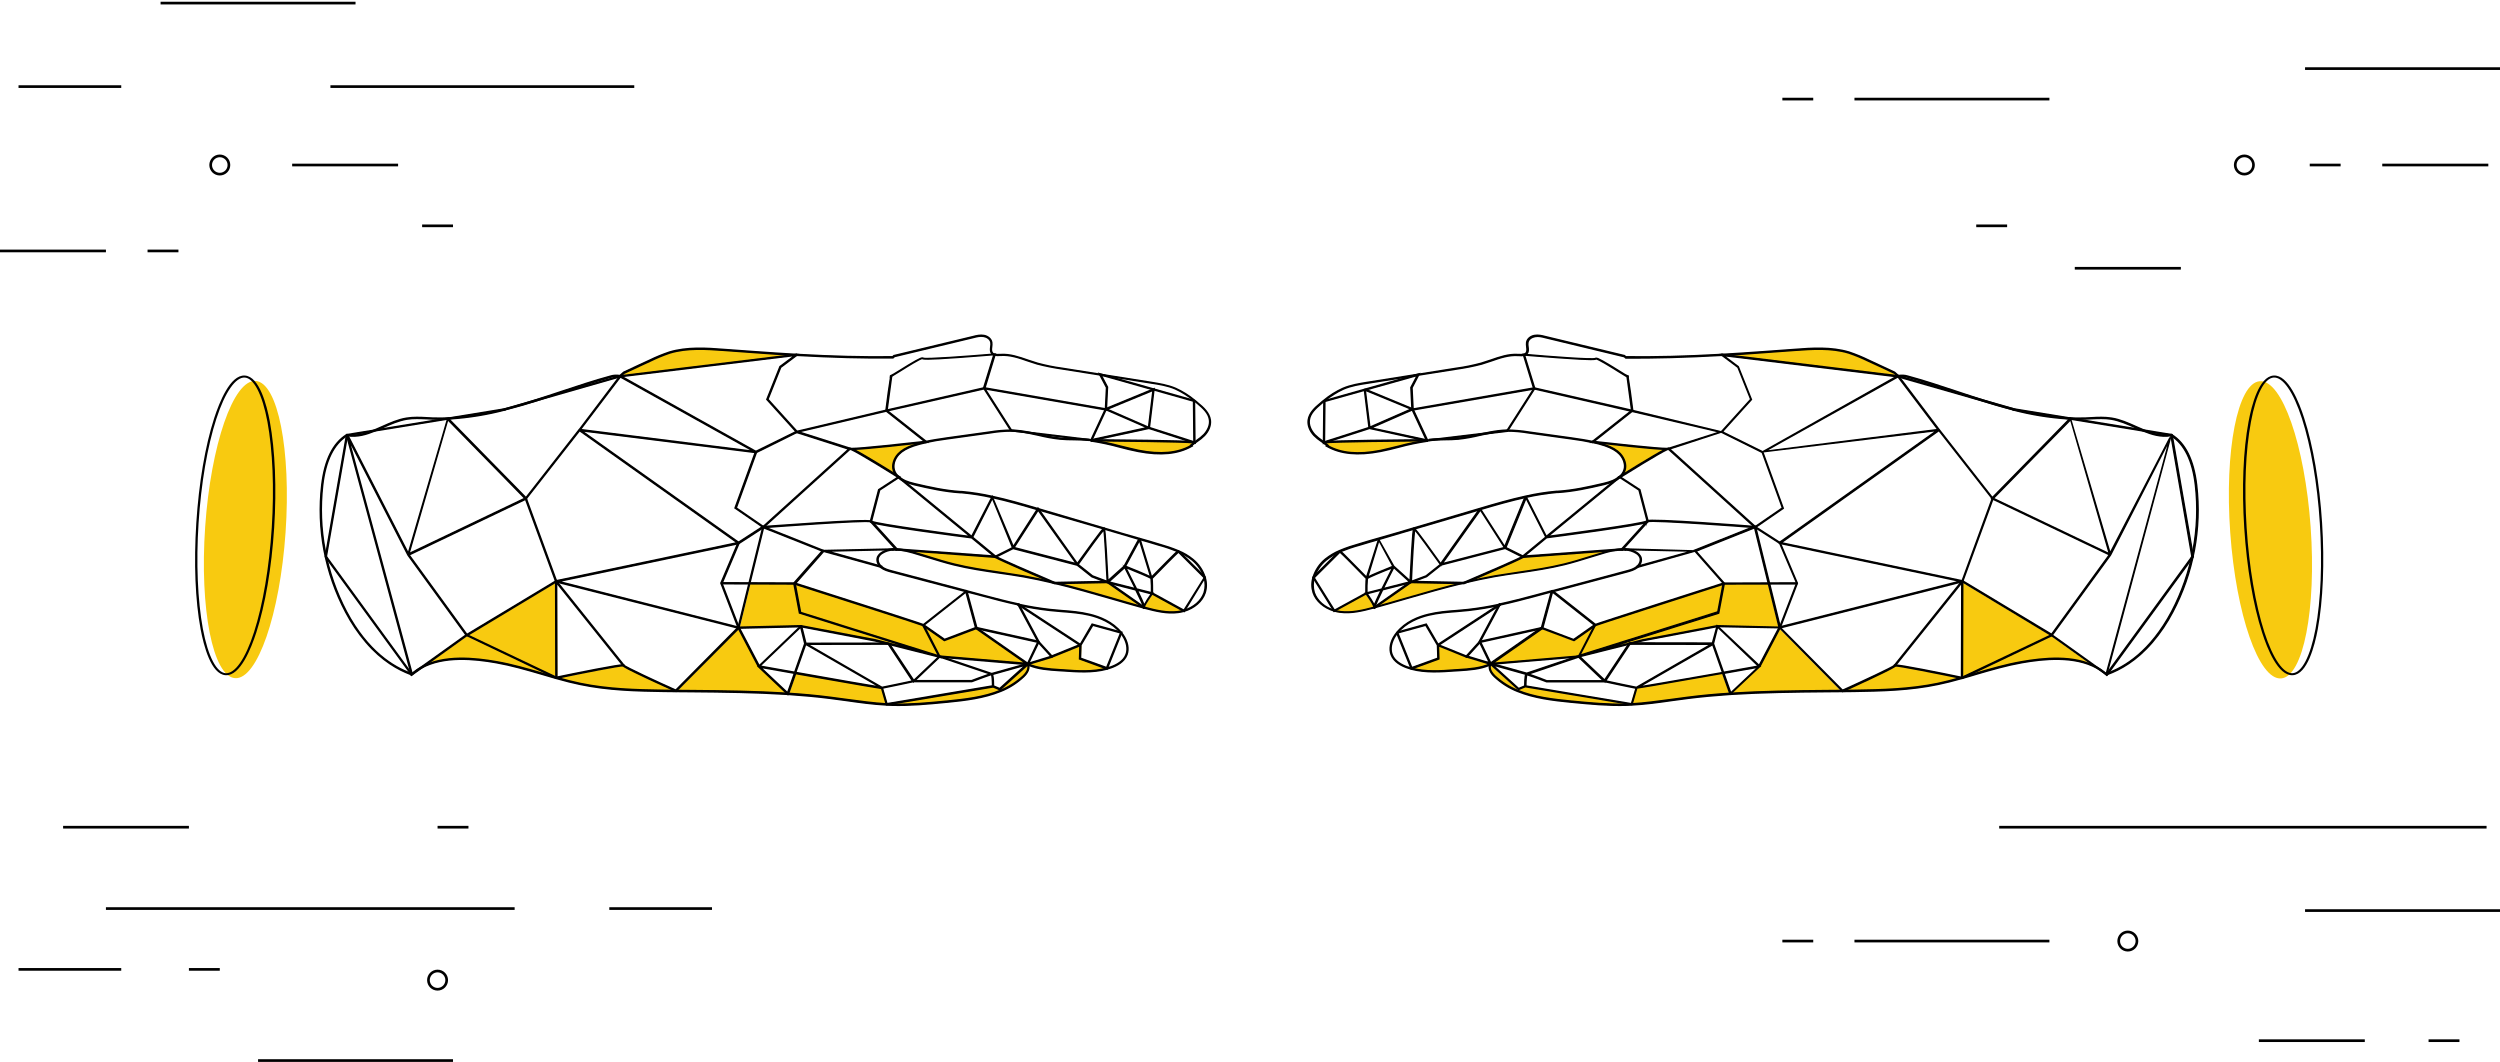 <?xml version="1.0" encoding="utf-8"?>
<!-- Generator: Adobe Illustrator 25.0.1, SVG Export Plug-In . SVG Version: 6.00 Build 0)  -->
<svg version="1.1" id="Layer_1_copy" xmlns="http://www.w3.org/2000/svg" xmlns:xlink="http://www.w3.org/1999/xlink" x="0px"
	 y="0px" viewBox="0 0 1862 791.2" style="enable-background:new 0 0 1862 791.2;" xml:space="preserve">
<style type="text/css">
	.st0{fill:#F8CA10;}
	.st1{stroke:#000000;stroke-miterlimit:10;}
	.st2{fill:none;stroke:#000000;stroke-miterlimit:10;}
	.st3{fill:none;stroke:#000000;stroke-width:2;stroke-miterlimit:10;}
</style>
<ellipse transform="matrix(6.906000e-02 -0.998 0.998 6.906000e-02 -223.469 549.419)" class="st0" cx="182.6" cy="394.4" rx="110.9" ry="30"/>
<ellipse transform="matrix(0.998 -7.132336e-02 7.132336e-02 0.998 -23.825 121.552)" class="st0" cx="1690.1" cy="394.4" rx="30" ry="110.9"/>
<path class="st0" d="M813.6,328.3c2.2,0,69,0.6,76.1,1.5l0,0l0.6,0.2c-0.8,0.6-1.6,1.2-2.3,1.9l0.3,0.3c-11.7,6.8-26.2,6.4-39.5,3.8
	C837,333.6,825.5,329.7,813.6,328.3z"/>
<path class="st0" d="M882.6,455.3L882.6,455.3c-1.4,0.4-2.9,0.7-4.4,0.9c-8.5,1.1-17.1-1.1-25.4-3.3c0.2,0,0.1-0.3-0.1-0.9
	c0.8-2.6,5.9-9.8,5.9-9.8L882.6,455.3z"/>
<path class="st0" d="M852.7,452.8c0,0,0.1,0.1,0.1,0.1c-22.2-6-44.2-13-66.6-18.3l39.4-0.8L852.7,452.8z"/>
<path class="st0" d="M634.7,334.8c7.8,0.2,53.9-5.1,55.5-5.3c-3.1,0.7-6.2,1.5-9.2,2.5c-4.1,1.4-8.1,3.3-11.1,6.4s-4.7,7.7-3.5,11.9
	c0.7,2.1,1.9,4,3.7,5.4C670.1,355.8,640.8,337.4,634.7,334.8z"/>
<path class="st0" d="M805.1,490.8l20,7.2l0,0c-10.4,2.8-21.5,2.1-32.3,1.3c-9.1-0.7-18.3-0.9-26.6-4.6l18-5.5l21.3-8.6L805.1,490.8z
	"/>
<path class="st0" d="M593.9,264.6l-131.3,15.9l2.9-2.6l19.4-9c4.7-2.3,9.6-4.3,14.5-6c13-3.9,26.9-3,40.5-2l22.1,1.6
	C572.6,263.3,583.3,264,593.9,264.6z"/>
<path class="st0" d="M727.8,468.1l38.3,26.8l-65.7-5.6l-12.1-23.4c1.1,0.8,15.8,11.1,15.8,11.1L727.8,468.1z"/>
<path class="st0" d="M745.4,513.6l20.7-18.8c1.7,3-0.6,6.6-3.1,9c-5,4.7-10.8,8.4-17.2,10.9L745.4,513.6z"/>
<path class="st0" d="M670.9,409.7l71.2,5.2c1.1,1.2,44.1,19.6,44.1,19.6c-7.7-1.9-15.4-3.5-23.2-4.9c-17.2-3-34.6-4.6-51.5-8.8
	c-10.5-2.6-20.7-6.2-31-9.2C677.4,410.8,674.2,410.1,670.9,409.7z"/>
<path class="st0" d="M740.4,511.5l5,2.1l0.5,1.1c-12.4,5.1-26.7,6.8-40.3,8.1s-27.1,2.7-40.7,2.2c-1.3,0-2.5-0.1-3.8-0.2
	L740.4,511.5z"/>
<path class="st0" d="M688.3,465.9l12.1,23.4l-103.9-32.6l-4.1-21.8C592.5,434.9,687.2,465.1,688.3,465.9z"/>
<polygon class="st0" points="652.7,477.2 597.3,466.7 550.8,467.8 558.9,434.8 592.5,434.9 596.6,456.6 700.4,489.2 662.5,479.7 "/>
<path class="st0" d="M657.5,512.5l3.6,12.3c-14-0.8-27.8-3.2-41.7-4.9c-10.6-1.3-21.2-2.3-31.8-3l5.4-15.5
	C619.6,506.2,656.4,512.6,657.5,512.5z"/>
<path class="st0" d="M550.8,467.8l15.2,28.9l21.5,20.3c-27.7-1.8-55.5-1.8-83.3-2.1L550.8,467.8z"/>
<path class="st0" d="M504.2,514.9l-8.6-0.1c-21-0.3-42-0.9-62.5-5.1c-6-1.2-12-2.8-17.9-4.5c0,0,48.7-10.1,50-9.2l0,0
	C465.1,497.2,504.2,514.9,504.2,514.9z"/>
<polygon class="st0" points="414.9,433.3 415.1,505.1 348.3,473.3 "/>
<path class="st0" d="M415.1,505.1c-14.8-4.2-29.5-9.1-44.6-11.7c-18.4-3.2-40.2-4.8-56.1,4.2l33.9-24.3L415.1,505.1z"/>
<path class="st1" d="M272.6,478.4c-5.9-6.9-11-14.5-15.2-22.5c-15.4-29.1-21.6-62.1-17.8-94.7c2.2-18.6,8.4-31.2,18.6-37.5l0.1-0.1
	h0.1c7.5,1.3,14.1-0.8,20.3-3.3c2-0.8,4.1-1.7,6-2.6c5.8-2.6,11.8-5.3,18.2-6.3c5-0.8,10.1-0.6,15.1-0.3c1.3,0.1,2.5,0.1,3.8,0.2
	c4.4,0.2,9,0.1,13.5-0.1c13.7-0.9,27.3-3.1,40.5-6.6l0.2,0.8c-13.3,3.5-26.9,5.7-40.6,6.6c-4.6,0.3-9.2,0.3-13.6,0.1
	c-1.3,0-2.5-0.1-3.8-0.2c-4.9-0.2-10-0.5-14.9,0.3c-6.4,1.1-12.3,3.7-18,6.3c-2,0.9-4,1.8-6.1,2.6c-5.9,2.4-12.9,4.7-20.5,3.4
	c-9.9,6.2-16,18.6-18.1,36.8c-3.7,32.5,2.5,65.3,17.7,94.2c15.8,29.7,35,41.4,48.2,46h0.1l0.3,0.3c2.1-1.8,4.4-3.5,6.8-4.8
	c17-9.6,40.3-7,56.3-4.2c11.5,2,22.8,5.3,33.8,8.5c3.6,1,7.3,2.1,10.9,3.2c7,2,12.6,3.4,17.9,4.5c20.4,4.2,41.2,4.8,62.4,5.1
	l8.6,0.1l11.8,0.1c23.5,0.2,47.8,0.5,71.5,2c11.4,0.7,21.8,1.7,31.9,3c4,0.5,8.1,1.1,12,1.6c9.7,1.3,19.8,2.7,29.7,3.3
	c1.3,0.1,2.5,0.1,3.8,0.2c13.5,0.4,27.2-0.9,40.5-2.2h0.2c14.2-1.4,28-3,40.2-8c6.3-2.5,12.1-6.2,17.1-10.8c1.2-1.2,5-5.2,3-8.5
	l-0.6-1l1.1,0.5c7.3,3.2,15.4,3.8,23.2,4.3l3.3,0.2c10.2,0.8,21.7,1.6,32.2-1.3c1-0.3,2-0.6,3-0.9c4.2-1.5,9.6-4.3,11.4-9.4
	c1.5-4.1,0.5-9.2-2.7-14c-0.4-0.5-0.8-1.1-1.3-1.7c-6.3-8-16.2-11.7-23.3-13.4c-6.8-1.6-14-2.2-20.9-2.7c-2.8-0.2-5.8-0.5-8.6-0.8
	c-7.9-0.9-15.8-2.2-23.6-3.9l0.2-0.8c7.8,1.7,15.6,3,23.5,3.9c2.8,0.3,5.8,0.5,8.6,0.8c6.9,0.5,14.1,1.1,21,2.8
	c7.2,1.7,17.2,5.5,23.7,13.7c0.5,0.6,0.9,1.2,1.3,1.7c3.4,5,4.4,10.4,2.8,14.7c-2,5.4-7.6,8.3-11.9,9.8c-1,0.4-2,0.7-3.1,1
	c-10.7,2.9-22.3,2-32.5,1.3l-3.3-0.2c-7.6-0.5-15.4-1-22.5-4c1.1,3.6-2.4,7.4-3.6,8.5c-5,4.7-10.9,8.5-17.3,11
	c-12.3,5-26.1,6.7-40.4,8.1h-0.2c-13.3,1.3-27,2.6-40.6,2.2c-1.3,0-2.5-0.1-3.8-0.2c-10-0.5-20.1-1.9-29.8-3.3
	c-3.9-0.5-8-1.1-12-1.6c-10.1-1.3-20.5-2.2-31.8-3c-23.8-1.5-48-1.8-71.5-2l-11.8-0.1l-8.6-0.1c-21.3-0.3-42.1-0.9-62.6-5.2
	c-5.3-1.1-11-2.5-18-4.5c-3.6-1-7.3-2.1-10.9-3.2c-11-3.2-22.3-6.5-33.7-8.5c-15.9-2.8-39-5.3-55.8,4.1c-2.5,1.4-4.9,3.1-7,5
	l-0.3,0.3l-0.7-0.7C296.7,498.9,284.5,492.3,272.6,478.4z"/>
<path class="st1" d="M376.1,305.3l-0.2-0.8c4.3-1.1,8.8-2.3,13.3-3.7c2.9-0.9,5.9-1.8,9.1-2.8c6.7-2.1,13.6-4.4,20.2-6.6
	c11.8-3.9,24-8,36.2-11.3c2.3-0.7,4.7-0.8,7-0.4l2.8-2.5h0l12-5.6l7.4-3.4c4.7-2.3,9.6-4.3,14.6-6c13.3-4,27.8-3,40.6-2l22.1,1.6
	c11.8,0.9,22.2,1.5,31.9,2.1v0.8c-9.7-0.5-20.1-1.2-31.9-2.1l-22.1-1.6c-12.8-0.9-27.2-2-40.3,2c-5,1.7-9.8,3.7-14.5,6l-7.4,3.4
	l-12,5.6l-3,2.7h-0.2c-2.3-0.5-4.6-0.4-6.8,0.3c-12.2,3.4-24.4,7.4-36.2,11.3c-6.6,2.2-13.4,4.5-20.2,6.6c-3.2,1-6.2,1.9-9.1,2.8
	C384.9,302.9,380.5,304.2,376.1,305.3z"/>
<path class="st1" d="M593.2,264.7v-0.8c26.8,1.5,50.2,2.1,71.6,1.8l1-0.9h0.1l59-14.2c2.3-0.6,5.2-1.3,7.9-0.8
	c2.5,0.4,5.4,2.2,5.9,5.2c0.1,1.1,0.1,2.3-0.1,3.4c-0.2,1.6-0.4,3.1,0.5,4.3c0.4,0.6,1,0.9,1.7,1.1c1.3,0.3,2.7,0.3,4,0.2h0.3
	c7-0.5,13.9,1.9,20.5,4.2c2.3,0.8,4.7,1.6,7.1,2.3c6,1.6,12.1,2.9,18.3,3.7l28.4,4.5l37.8,6c6.1,1,12.5,2,18.4,4.5
	c5.1,2.3,9.9,5.3,14.2,8.9c0.8,0.6,1.6,1.2,2.3,1.9l0.1,0.1c4.1,3.3,8.6,7.4,9.3,12.8c0.5,3.8-1.1,8-4.3,11.4
	c-1.7,1.7-3.5,3.2-5.5,4.5c-0.7,0.5-1.3,0.9-2,1.4c-0.8,0.6-1.4,1.1-2,1.6l0.3,0.4l-0.4,0.2c-10.1,5.8-23.1,7.1-39.8,3.9
	c-4.7-0.9-9.5-2.1-14-3.3c-6.9-1.9-14-3.4-21-4.5l0.1-0.8c7.1,1.1,14.2,2.5,21.2,4.4c4.6,1.1,9.3,2.3,14,3.3c16.3,3.2,29,2,38.8-3.5
	l-0.2-0.2l0.3-0.3c0.7-0.6,1.4-1.2,2.3-1.9c0.7-0.5,1.3-1,2-1.5c1.9-1.3,3.7-2.7,5.4-4.4c3-3.3,4.6-7.2,4.1-10.8
	c-0.6-5.1-5-9-9-12.3l-0.1-0.1c-0.8-0.6-1.5-1.3-2.3-1.9c-4.3-3.5-9-6.5-14-8.8c-5.8-2.5-12.1-3.5-18.2-4.4l-37.8-6l-28.4-4.5
	c-6.2-0.9-12.4-2.1-18.5-3.7c-2.4-0.7-4.8-1.5-7.1-2.3c-6.5-2.3-13.3-4.6-20.2-4.1h-0.3c-1.4,0.2-2.8,0.1-4.2-0.2
	c-0.9-0.2-1.6-0.7-2.2-1.4c-1.1-1.4-0.8-3.2-0.6-4.9c0.2-1,0.2-2.1,0.1-3.1c-0.5-2.6-3-4.1-5.3-4.5c-2.6-0.5-5.3,0.2-7.6,0.8
	c-19.6,4.7-39.3,9.4-58.9,14.2l-1.1,1H665C643.5,266.8,620,266.2,593.2,264.7z"/>
<path class="st1" d="M689.6,329.6l-0.2-0.8c5.1-1.1,10.1-1.8,16.1-2.7l9.4-1.3l22.3-3.1c5.3-0.9,10.7-1.3,16.1-1.4
	c4.3,0.1,8.6,0.7,12.8,1.5c2.5,0.5,5.1,1.1,7.6,1.6c5.3,1.3,10.7,2.3,16.1,2.9c3.3,0.3,6.8,0.4,10.1,0.4c2.8,0,5.7,0.1,8.6,0.3
	c0.8,0,1.7,0.1,2.5,0.2l-0.1,0.8c-0.8-0.1-1.7-0.2-2.5-0.2c-2.8-0.2-5.8-0.2-8.6-0.3c-3.3,0-6.8-0.1-10.2-0.4
	c-5.5-0.6-10.9-1.6-16.2-2.9c-2.5-0.6-5-1.1-7.5-1.6c-4.2-0.9-8.4-1.4-12.7-1.5c-5.3,0-10.7,0.5-16,1.4l-22.3,3.1l-9.4,1.3
	C699.6,327.7,694.6,328.5,689.6,329.6z"/>
<path class="st1" d="M667.5,409.6v-0.8c0.9,0,1.8,0.1,2.7,0.2c3.3,0.4,6.5,1.1,9.6,2c3.9,1.1,7.8,2.3,11.6,3.5
	c6.3,2,12.9,4,19.4,5.6c11,2.7,22.3,4.4,33.3,6c6,0.9,12.2,1.8,18.2,2.8c7.2,1.3,14.8,2.9,23.2,4.9c14.3,3.4,28.8,7.6,42.7,11.6
	c7.8,2.3,15.9,4.6,23.9,6.8c9,2.4,17,4.3,25.2,3.3c1.5-0.2,2.9-0.5,4.3-0.9c7.5-2.2,13.1-7.1,15.2-13.2c1.1-3.6,1.1-7.5,0-11.2
	c-1.6-5.1-4.7-9.6-8.8-13c-3.2-2.6-6.8-4.7-10.6-6.3c-4.7-1.9-9.6-3.6-14.5-4.9l-7.3-2.2l-7-2l-13.2-3.9l-13.2-3.9L773,379.7
	c-11.1-3.3-22.6-6.6-34-9.1c-7.5-1.7-15.1-2.9-22.7-3.6h-0.9c-11.5-0.7-22.9-3.2-34.4-5.9c-5.4-1.3-9.3-3-11.9-5.2
	c-1.8-1.4-3.1-3.4-3.8-5.6c-1.2-3.9,0.3-8.7,3.6-12.3c2.6-2.7,6-4.7,11.2-6.5c3-1,6.1-1.9,9.3-2.6l0.2,0.8c-3.1,0.7-6.2,1.5-9.2,2.5
	c-5.1,1.8-8.4,3.7-10.9,6.3c-3.1,3.3-4.5,7.8-3.4,11.5c0.6,2.1,1.9,3.9,3.5,5.2c2.6,2.2,6.3,3.8,11.6,5c11.5,2.7,22.8,5.2,34.3,5.9
	h0.9c7.7,0.7,15.3,1.9,22.8,3.6c11.5,2.5,22.9,5.8,34,9.1l49.2,14.5l13.2,3.9l13.2,3.8l7,2l7.3,2.2c5,1.4,9.9,3,14.6,5
	c3.9,1.6,7.5,3.7,10.8,6.4c4.3,3.5,7.5,8.2,9.1,13.4c1.2,3.8,1.2,7.8,0,11.6c-2.1,6.3-8,11.4-15.7,13.7c-1.5,0.4-2.9,0.7-4.4,0.9
	c-8.4,1.1-16.5-0.9-25.5-3.3c-8-2.2-16.1-4.5-23.9-6.8c-13.9-4-28.4-8.2-42.7-11.6c-8.4-2-16-3.6-23.2-4.9c-6-1-12.2-2-18.2-2.8
	c-11-1.6-22.4-3.3-33.4-6c-6.6-1.6-13.1-3.7-19.5-5.6c-3.8-1.2-7.7-2.4-11.6-3.5c-3.1-0.9-6.3-1.6-9.5-2
	C669.3,409.7,668.4,409.6,667.5,409.6z"/>
<path class="st1" d="M665,409.7l-0.1-0.8c0.9,0,1.7,0,2.6,0v0.8C666.7,409.6,665.8,409.6,665,409.7z"/>
<path class="st1" d="M655.1,421.7c-1.6-1.8-2.5-4.5-1.5-6.9c0.7-1.4,1.7-2.5,3-3.3c2.5-1.6,5.3-2.5,8.3-2.7l0.1,0.8
	c-2.8,0.2-5.5,1-7.9,2.5c-1.2,0.7-2.1,1.7-2.7,2.9c-1.1,2.5,0.3,5.4,2.3,7c2.1,1.7,4.8,2.5,7.5,3.2l55.6,14.7l-0.2,0.8L663.8,426
	c-2.6-0.7-5.5-1.5-7.8-3.3C655.7,422.4,655.4,422.1,655.1,421.7z"/>
<path class="st1" d="M306.6,502.9l-0.2-0.3l-64.1-87.9v-0.2l15.8-90.8l117.8-19.2l85.9-24.6l131.4-16l1.1,0.1l-12.8,9.6l-9.5,23.8
	l22.1,24.4L563.4,337l-15,41.3l20.8,14.3l-18.8,12.2l-12.6,29.7l12.8,33.2l-0.2,0.2L503.5,515l-0.3-0.1c-0.1,0-9.9-4.5-19.5-9
	c-16.4-7.7-19.2-9.4-19.6-10c-1.9-0.3-30.7,5.3-49.6,9.3h-0.1l-66.7-31.8L306.6,502.9z M243.1,414.5l63.6,87.3l40.8-29.2l0.2,0.1
	l66.7,31.7c14.4-3,47.3-9.7,50-9.2l0,0l0.3,0.1v0.2c1.4,1.4,23.6,11.8,38.6,18.5l46.3-46.7l-12.7-33l12.8-30.2l0.1-0.1l17.9-11.6
	l-20.3-14l15.3-42.1l30.1-14.8l-21.7-24l9.8-24.5l11-8.2l-129.9,15.8l-85.9,24.6l-117.3,19.1L243.1,414.5z M464.8,495.6L464.8,495.6
	z"/>
<path class="st1" d="M889,329.9l0.1-0.8c0.6,0.1,0.7,0.1,0.8,0.2l0.4,0.3l-0.3,0.4l-0.3-0.3l0,0l0,0l-0.2,0.3
	C889.3,329.9,889.2,329.8,889,329.9z M889.6,329.6l-0.2-0.3L889.6,329.6z"/>
<path class="st1" d="M812.8,328.3l0.1-0.8h0.7c16.1,0.1,69.1,0.7,75.5,1.5l-0.1,0.8c-6.3-0.8-59.3-1.4-75.4-1.5H812.8z"/>
<path class="st1" d="M812.9,328.3l-0.2-0.8l41.6-9l-31.7-13.8l37-15.2l-3.5,28.9l33,10.6l-0.2,0.8l-33.2-10.7L812.9,328.3z
	 M858.7,290.8l-34,14l30.7,13.4L858.7,290.8z"/>
<polygon class="st1" points="888.9,329.8 889,329.4 888.8,329.2 889,329.4 889,329.1 889.1,329.1 889,329.5 889.3,329.8 889,329.8 
	889,329.9 889,329.8 "/>
<path class="st1" d="M663.2,280.5v-0.3h0.4v-0.4c0.4-0.1,3.2-1.9,6.2-3.7c10.6-6.6,16.2-9.9,17.5-9.5c0.1,0,0.3,0.1,0.3,0.2
	c2,0.9,32.8-1.4,53.1-3.1l0.6,0l-7.8,25.6l19.9,31.1l59.2,7.1l10.7-22.9l0.8-16l-5.5-10.4l71.1,20.1v0.3l0.3,31v0.5l-1.1-0.4
	l0.2-0.8h0.1l-0.3-30.1l-68.7-19.4l4.7,8.9l-0.8,16.4l-0.2,0.3l-10.8,23.2l-2.3-0.3l-57.9-7l-0.1-0.2l-20.2-31.6v-0.2l7.6-24.7
	c-2.7,0.2-14.3,1.2-25.8,2c-25.1,1.8-27,1.3-27.4,0.8c-1.5-0.1-11.4,6.1-16.8,9.5c-6.4,4-6.5,4-6.8,3.8L663.2,280.5z"/>
<path class="st1" d="M612.9,410l53.8-1.2l-18.5-20.4l6.2-23.7l14.3-9.3c-4-2.5-29-18.1-34.8-20.6c-0.9,0-1.2-0.1-1.3-0.3l-0.1-0.2
	v-0.2c0-0.1,0.1-0.3,0.3-0.3c0.2-0.1,0.5-0.1,1.3,0.2c7,0.1,42.7-3.9,54.5-5.2l-28.8-22.8v-0.2c0.3-2.6,3.3-25.3,3.5-25.8l0.8,0.2
	c-0.1,0.5-2.3,16.8-3.4,25.5l30.1,23.8h-1.2h-0.4c-10.4,1.2-43.5,4.9-53.4,5.2c8.3,4.2,32.8,19.5,33.9,20.2l0.5,0.3l-15,9.8l-6,23
	l0.1,0.1l19.3,21.3h-0.9h-2.5l-49.1,1.1l40.6,11.3l-0.2,0.8l-43.4-12c-0.2,0-0.4-0.2-0.4-0.4C612.5,410.1,612.7,410,612.9,410
	L612.9,410z"/>
<path class="st1" d="M649,388.2L649,388.2c4,2.2,63.7,10.1,73.6,11.4l-53.5-43.9l0.5-0.6l54.1,44.4l15.3-29.7l15.7,37.3l18.4-28.7
	l29.3,41.3c19.2-26.7,19.7-26.6,20-26.5s0.8,0.2,2.8,39.3l12.1-10.9l11-20.3c0.1-0.2,0.4-0.3,0.6-0.2c0.1,0.1,0.2,0.2,0.2,0.3
	l8.6,28.4c19.5-19.9,19.7-19.8,20-19.7c0.1,0,0.3,0.1,19.8,19.6l0.2,0.2l-0.2,0.3L882,455.5l-23.9-13.1c-0.9,1.3-4.9,7-5.7,9.3
	c0.2,0.6,0.2,0.9,0,1.2l-0.2,0.2H852c-0.2,0-0.3-0.1-0.4-0.3c-0.1-0.3-0.1-0.7,0-1c-0.6-1.8-2.5-6-5.7-12.4l-20.9-5.3l0,0l-0.5-0.2
	l0,0l-11.3-4.3l-10.7-8.5l-0.2-0.1l-0.2-0.1l-47.4-12.3h-0.2l-0.2,0.1l-13,6.5l-0.2-0.2l-17.4-14.4c-4.2-0.5-70.7-9.2-75.1-11.6
	c-0.2-0.1-0.3-0.2-0.4-0.4c-3.9-1.3-73.3,3.9-79.8,4.4l-0.1-0.8C569.3,392.2,647.3,386.1,649,388.2L649,388.2 M648.3,388.3
	L648.3,388.3z M739.1,371.1l-14.7,29l17.1,14.1l12.6-6.3L739.1,371.1z M773.2,380l-17.9,27.8l46.3,12L773.2,380z M822.2,394.5
	c-2.4,2.5-12.4,16.3-19.2,25.9l10.7,8.5l10.9,4.1c-0.7-14.2-1.9-34.8-2.4-38.5L822.2,394.5z M837.7,422.7l-11.8,10.7l19.7,5
	c-3.5-6.8-7.1-13.9-8-15.8L837.7,422.7z M847.1,439.6c2.6,5.3,4.3,9,5.1,11.1c1.6-2.9,3.3-5.7,5.3-8.4L847.1,439.6z M838.5,422.7
	c1.3,2.5,4.8,9.4,8,15.9l11.1,2.8c0.1-3.5,0-7-0.3-10.4l0-0.2C856.6,430.1,845.8,425.6,838.5,422.7z M848.7,402.5l-10.4,19.2
	c6.2,2.5,15.5,6.3,18.7,8L848.7,402.5z M858.1,430.8c0.3,1.7,0.3,8.7,0.3,10.8l0.3,0.1l-0.1,0.1l23.2,12.7l15.1-24.2
	c-5.1-5.1-17.4-17.4-19.2-19.1C875.9,412.7,865.3,423.4,858.1,430.8L858.1,430.8z"/>
<path class="st1" d="M568.2,392.3l63.4-57.4c0.2-0.1,0.2-0.4,0-0.5c0,0-0.1-0.1-0.2-0.1l-38.1-12.2c-0.2-0.1-0.3-0.3-0.3-0.5
	c0-0.1,0.1-0.2,0.3-0.3l66.7-15.8l73-16.7h0.1l92,16l-0.1,0.8l-1.5-0.3l-90.3-15.7H733l-72.8,16.6l-63.9,15.1
	c-0.2,0.1-0.3,0.3-0.3,0.5c0,0.1,0.1,0.2,0.3,0.3l36.7,11.7c0.2,0.1,0.3,0.3,0.3,0.5c0,0.1-0.1,0.1-0.1,0.2l-64.4,58.3L568.2,392.3z
	"/>
<path class="st1" d="M667.5,409.6l0-0.8l2.7,0.2l71.3,5.2l0.1,0.1c1,1,26.8,12.2,43.9,19.5l39.5-0.8l27.3,19.2l-0.4,0.7l-0.1-0.1
	l-27-18.9l-39.4,0.8h-0.1c-4.3-1.8-41.2-17.7-44.1-19.6L667.5,409.6z"/>
<path class="st1" d="M537.4,434.8V434l54.5,0.2c9.7,3.1,94.8,30.3,95.9,31s13.9,9.8,15.7,11l23.5-8.9h0.1l46.4,10.3l9.9,10.9
	l20.4-8.2l-45.5-29.8c-8.9-1.9-17.9-4.3-26.5-6.6l-3.7-1l-8.6-2.2l0.2-0.8l8.6,2.3l3.7,1c8.7,2.3,17.7,4.7,26.6,6.6h0.1l0.1,0.1
	l45.8,30l8.8-15.1l22.2,6.1l-11,27.4l-20.6-7.5l0.3-9.8l-21,8.5l-10.1-11.1l-46.1-10.2l-23.7,8.9l-0.2-0.1
	c-0.2-0.1-14.7-10.3-15.8-11.1c-1.5-0.8-63.2-20.5-95.7-30.9L537.4,434.8z M805.1,480.5l-0.3,9.7l19.4,7l10.4-25.8l-20.7-5.7
	L805.1,480.5z"/>
<path class="st1" d="M549.6,467.9l0.1-0.5l18.5-75.2h0.5l45.2,18l-21.6,24.6l4,21.3l102.7,32.3l-11.8-22.8l0.3-0.2l31.5-24.8
	c0.4-0.3,0.9-0.2,1.2,0.1c0.1,0.1,0.1,0.2,0.2,0.3l7.2,26.6l37.8,26.4L773,478l-14.8-27.6l0.7-0.4l15,28l-7.7,15.9l17.1-5.2l0.2,0.8
	l-17.8,5.4v0.1h-0.2h-0.1l-0.1,0l-64.9-5.5l0.1,0.2l-1-0.3l-47.7-12l-55.3-10.6L549.6,467.9z M568.7,393.1l-18.2,74l46.1-1.1
	l55.3,10.5l34.4,8.7l-90.9-28.6l-4.2-22.2l0.1-0.2l21-23.8L568.7,393.1z M688.1,465.7l11.8,22.9l64,5.4l-37.2-26l-7.3-27
	L688.1,465.7z"/>
<path class="st1" d="M306.3,502.4l-48.1-177.9c-0.1-0.2,0-0.5,0.3-0.6s0.5,0,0.6,0.3l0,0l44.5,86.9c0.1,0.2,0.4,0.3,0.6,0.2
	c0.1-0.1,0.2-0.1,0.2-0.3l28.9-98.9l0.5-0.6l57.6,58.8c0.2,0.2,0.4,0.2,0.6,0c0,0,0,0,0,0l39.1-50l0.1-0.2l0.2-0.2
	c0.1-0.1,0.2-0.2,0.3-0.3l30.2-39.9l0.3,0.2l101,56.4c0.2,0.1,0.3,0.4,0.2,0.6c-0.1,0.2-0.3,0.2-0.4,0.2l-128-16
	c-0.2,0-0.5,0.1-0.5,0.4c0,0.2,0,0.3,0.2,0.4l115.7,82.2c0.2,0.1,0.2,0.4,0.1,0.6c-0.1,0.1-0.2,0.2-0.3,0.2l-132.3,27.8
	c-0.2,0.1-0.4,0.3-0.3,0.5c0,0.2,0.2,0.3,0.3,0.3l132.6,33.7l0.1,0.2l14.6,27.9c0.1,0.2,0.4,0.3,0.6,0.2c0,0,0.1,0,0.1-0.1
	l30.5-29.2c0.2-0.2,0.5-0.2,0.6,0c0.1,0.1,0.1,0.1,0.1,0.2l3.1,12.4c0,0.2,0.2,0.3,0.4,0.3l61.3-0.1c0.1,0,0.3,0.1,0.4,0.2l18,27.1
	c0.1,0.2,0.4,0.3,0.6,0.1c0,0,0,0,0.1,0l18.8-17.9l0.2,0.1l38.5,13c0.1,0,0.2,0,0.3,0l26.5-7.4c0.2-0.1,0.5,0.1,0.5,0.3
	c0,0.2,0,0.3-0.1,0.5l-20.6,18.6c-0.1,0.1-0.3,0.2-0.5,0.1l-4.8-2c-0.1,0-0.2,0-0.2,0l-79.3,13.3l-0.2-0.2v-0.1l-3.4-11.7
	c-0.1-0.2-0.2-0.3-0.4-0.3c-2.2-0.3-12.2-1.9-63.3-10.9c-0.2,0-0.4,0.1-0.5,0.3l-5.3,15l-0.3,0.3L565,496.7H565l-0.1-0.1l-0.3-0.2
	l0.1-0.1L549.9,468c-0.1-0.1-0.2-0.2-0.3-0.2l-135.2-34.3c-0.1,0-0.2,0-0.3,0l-66.2,39.9c-0.2,0.1-0.4,0.1-0.6-0.1l-43.3-59.6h0
	l-0.3-0.5l-41.9-81.9c-0.1-0.2-0.3-0.3-0.6-0.3s-0.3,0.3-0.3,0.6l0,0l46.2,170.6L306.3,502.4z M305,413.7l42.5,58.5
	c0.1,0.2,0.4,0.2,0.6,0.1l65.3-39.3c0.2-0.1,0.3-0.3,0.2-0.5l-22-60.1c-0.1-0.2-0.3-0.4-0.6-0.3c0,0,0,0,0,0l-85.8,41
	C304.9,413.2,304.8,413.4,305,413.7C304.9,413.7,304.9,413.7,305,413.7z M333.3,313.3l-28.4,98.1c-0.1,0.2,0.1,0.5,0.3,0.5
	c0.1,0,0.2,0,0.3,0l84.8-40.5c0.2-0.1,0.3-0.4,0.2-0.6c0,0,0-0.1-0.1-0.1L334,313.1c-0.2-0.2-0.4-0.2-0.6,0
	C333.4,313.2,333.3,313.2,333.3,313.3z M392.1,371.5l22.2,60.6c0.1,0.2,0.3,0.3,0.5,0.3l133.3-28c0.2-0.1,0.4-0.3,0.3-0.5
	c0-0.1-0.1-0.2-0.2-0.3L432,321c-0.2-0.1-0.5-0.1-0.6,0.1l-39.3,50.2l0.1,0.2L392.1,371.5z M591.2,501.4l-23.3-4.1
	c-0.2,0-0.5,0.1-0.5,0.3c0,0.2,0,0.3,0.1,0.4l18.6,17.5c0.2,0.2,0.5,0.2,0.6,0c0,0,0.1-0.1,0.1-0.2l4.7-13.4
	C591.6,501.7,591.5,501.5,591.2,501.4C591.2,501.4,591.2,501.4,591.2,501.4z M595.8,467.6l-29.2,27.9c-0.2,0.2-0.2,0.4,0,0.6
	c0.1,0.1,0.1,0.1,0.2,0.1l24.7,4.4c0.2,0,0.4-0.1,0.5-0.3l7.3-20.8c0-0.1,0-0.2,0-0.3l-2.8-11.5c-0.1-0.2-0.3-0.4-0.5-0.3
	C596,467.5,595.9,467.6,595.8,467.6z M461.8,281.1l-29,38.2c-0.1,0.2-0.1,0.5,0.1,0.6c0.1,0,0.1,0.1,0.2,0.1l125.8,15.8
	c0.2,0,0.5-0.1,0.5-0.4c0-0.2-0.1-0.3-0.2-0.4l-96.8-54C462.1,280.9,461.9,280.9,461.8,281.1z M599.9,480.5l-7,19.8
	c-0.1,0.2,0,0.5,0.3,0.6c0,0,0,0,0.1,0c36,6.4,52.4,9.2,59.2,10.3c0.2,0,0.5-0.1,0.5-0.4c0-0.2-0.1-0.4-0.2-0.5l-52.2-30.1
	C600.3,480.2,600,480.3,599.9,480.5C599.9,480.5,599.9,480.5,599.9,480.5z M661.4,479.8l-58.4,0.1c-0.2,0-0.4,0.2-0.4,0.4
	c0,0.2,0.1,0.3,0.2,0.4l53.9,31.1c0.1,0,0.2,0.1,0.3,0.1c2.5-0.4,17.7-3.7,22.1-4.6c0.2,0,0.4-0.3,0.3-0.5c0-0.1,0-0.1-0.1-0.1
	L661.7,480C661.7,479.8,661.5,479.8,661.4,479.8z M657.4,513l3.1,10.7c0.1,0.2,0.3,0.3,0.5,0.3l77.8-13.1c0.2,0,0.4-0.2,0.4-0.4
	c0-3.6-0.3-7.5-0.8-8.1l0,0c-1.2,0.3-9.3,3.3-14.6,5.3h-0.1h-43.1l-0.2,0.2l-0.1-0.2c-2.4,0.5-18.2,3.9-22.5,4.7
	C657.5,512.6,657.3,512.8,657.4,513C657.4,513,657.4,513,657.4,513L657.4,513z M699.6,489.6l-17.4,16.6c-0.2,0.2-0.2,0.5,0,0.6
	c0.1,0.1,0.2,0.1,0.3,0.1h41h0.2c1.4-0.5,8.4-3.2,12.3-4.5c0.2-0.1,0.3-0.3,0.3-0.6c0-0.1-0.1-0.2-0.3-0.3l-35.9-12.1
	C699.9,489.4,699.7,489.5,699.6,489.6L699.6,489.6z M739.3,502.6c0.6,1.9,0.7,6,0.7,8c0,0.2,0.1,0.3,0.3,0.4l4,1.7
	c0.2,0.1,0.3,0,0.5-0.1l17.7-16c0.2-0.2,0.2-0.4,0-0.6c-0.1-0.1-0.3-0.2-0.4-0.1l-22.4,6.3C739.4,502.2,739.3,502.4,739.3,502.6
	L739.3,502.6z"/>
<polygon class="st1" points="414,504.8 413.8,431.8 464.7,495.4 464.1,495.9 464.1,495.9 414.6,434.1 414.8,504.8 "/>
<path class="st2" d="M203.7,393.1c-1.9,29.6-6.6,57.3-13.3,77.9c-3.9,12-11.9,32-22.3,31.4s-15.9-21.5-18.2-33.9
	c-4-21.3-5.1-49.3-3.2-79s6.6-57.3,13.3-77.9c3.9-12,11.9-32,22.3-31.4s15.9,21.6,18.2,34C204.4,335.5,205.6,363.5,203.7,393.1z
	 M147.4,389.5c-1.9,29.6-0.7,57.6,3.2,78.9c3.9,20.8,10.3,33.1,17.5,33.5s15.1-10.8,21.6-31c6.6-20.6,11.3-48.2,13.2-77.8
	s0.7-57.6-3.2-78.9c-3.9-20.9-10.3-33.1-17.4-33.5s-15.1,10.9-21.6,31C154,332.3,149.3,359.9,147.4,389.5L147.4,389.5z"/>
<path class="st0" d="M1062.1,328.3c-2.2,0-69,0.6-76.1,1.5l0,0l-0.6,0.2c0.8,0.6,1.6,1.2,2.3,1.9l-0.3,0.3
	c11.7,6.8,26.2,6.4,39.5,3.8C1038.7,333.6,1050.2,329.7,1062.1,328.3z"/>
<path class="st0" d="M993.1,455.3L993.1,455.3c1.4,0.4,2.9,0.7,4.4,0.9c8.5,1.1,17.1-1.1,25.4-3.3c-0.2,0-0.1-0.3,0.1-0.9
	c-0.8-2.6-5.9-9.8-5.9-9.8L993.1,455.3z"/>
<path class="st0" d="M1023,452.8c0,0-0.1,0.1-0.1,0.1c22.2-6,44.2-13,66.6-18.3l-39.4-0.8L1023,452.8z"/>
<path class="st0" d="M1241,334.8c-7.8,0.2-53.9-5.1-55.5-5.3c3.1,0.7,6.2,1.5,9.2,2.5c4.1,1.4,8.1,3.3,11.1,6.4s4.7,7.7,3.5,11.9
	c-0.7,2.1-1.9,4-3.7,5.4C1205.6,355.8,1234.9,337.4,1241,334.8z"/>
<path class="st0" d="M1070.6,490.8l-20,7.2l0,0c10.4,2.8,21.5,2.1,32.3,1.3c9.1-0.7,18.3-0.9,26.6-4.6l-18-5.5l-21.3-8.6
	L1070.6,490.8z"/>
<path class="st0" d="M1281.8,264.6l131.3,15.9l-2.9-2.6l-19.4-9c-4.7-2.3-9.6-4.3-14.5-6c-13-3.9-26.9-3-40.5-2l-22.1,1.6
	C1303,263.3,1292.4,264,1281.8,264.6z"/>
<path class="st0" d="M1147.9,468.1l-38.3,26.8l65.7-5.6l12.1-23.4c-1.1,0.8-15.8,11.1-15.8,11.1L1147.9,468.1z"/>
<path class="st0" d="M1130.3,513.6l-20.7-18.8c-1.7,3,0.6,6.6,3.1,9c5,4.7,10.8,8.4,17.2,10.9L1130.3,513.6z"/>
<path class="st0" d="M1204.7,409.7l-71.2,5.2c-1.1,1.2-44.1,19.6-44.1,19.6c7.7-1.8,15.4-3.5,23.2-4.9c17.2-3,34.6-4.6,51.5-8.8
	c10.5-2.6,20.7-6.2,31-9.2C1198.3,410.8,1201.5,410.1,1204.7,409.7z"/>
<path class="st0" d="M1135.3,511.5l-5,2.1l-0.5,1.1c12.4,5.1,26.7,6.8,40.3,8.1s27.1,2.7,40.7,2.2c1.3,0,2.5-0.1,3.8-0.2
	L1135.3,511.5z"/>
<path class="st0" d="M1187.3,465.9l-12.1,23.4l103.9-32.6l4.1-21.8C1283.2,434.9,1188.5,465.1,1187.3,465.9z"/>
<polygon class="st0" points="1223,477.2 1278.3,466.7 1324.9,467.8 1316.8,434.8 1283.2,434.9 1279.1,456.6 1175.3,489.2 
	1213.2,479.7 "/>
<path class="st0" d="M1218.2,512.5l-3.6,12.3c14-0.8,27.8-3.2,41.7-4.9c10.6-1.3,21.2-2.3,31.8-3l-5.4-15.5
	C1256.1,506.2,1219.3,512.6,1218.2,512.5z"/>
<path class="st0" d="M1324.9,467.8l-15.2,28.9l-21.6,20.3c27.7-1.8,55.5-1.8,83.3-2.1L1324.9,467.8z"/>
<path class="st0" d="M1371.5,514.9l8.6-0.1c21-0.3,42-0.9,62.5-5.1c6-1.2,12-2.8,17.9-4.5c0,0-48.7-10.1-50-9.2l0,0
	C1410.6,497.2,1371.5,514.9,1371.5,514.9z"/>
<polygon class="st0" points="1460.8,433.3 1460.5,505.1 1527.4,473.3 "/>
<path class="st0" d="M1460.5,505.1c14.8-4.2,29.5-9.1,44.6-11.7c18.3-3.2,40.2-4.8,56.1,4.2l-33.9-24.3L1460.5,505.1z"/>
<path class="st1" d="M1603.1,478.4c5.9-6.9,11-14.5,15.2-22.5c15.4-29.1,21.6-62.1,17.8-94.7c-2.2-18.6-8.4-31.2-18.6-37.5l-0.1-0.1
	h-0.2c-7.5,1.3-14.2-0.8-20.3-3.3c-2-0.8-4.1-1.7-6-2.6c-5.8-2.6-11.8-5.3-18.2-6.3c-5-0.8-10.1-0.6-15.1-0.3
	c-1.3,0.1-2.5,0.1-3.8,0.2c-4.4,0.2-9,0.1-13.6-0.1c-13.7-0.9-27.2-3.1-40.5-6.6l-0.2,0.8c13.3,3.5,26.9,5.7,40.6,6.6
	c4.6,0.3,9.2,0.3,13.6,0.1c1.3,0,2.5-0.1,3.8-0.2c4.9-0.2,10-0.5,14.9,0.3c6.3,1.1,12.3,3.7,18,6.3c2,0.9,4,1.8,6.1,2.6
	c5.9,2.4,12.9,4.7,20.5,3.4c9.9,6.2,16,18.6,18.1,36.8c3.7,32.5-2.5,65.3-17.7,94.2c-15.8,29.7-35,41.4-48.2,46h-0.1l-0.3,0.3
	c-2.1-1.8-4.4-3.5-6.8-4.8c-17-9.6-40.3-7-56.3-4.2c-11.5,2-22.8,5.3-33.8,8.5c-3.6,1-7.3,2.1-10.9,3.2c-7,2-12.7,3.4-17.9,4.5
	c-20.4,4.2-41.2,4.8-62.4,5.1l-8.6,0.1l-11.8,0.1c-23.5,0.2-47.8,0.5-71.5,2c-11.4,0.7-21.8,1.7-31.9,3c-4,0.5-8.1,1.1-12,1.6
	c-9.7,1.3-19.8,2.7-29.7,3.3c-1.3,0.1-2.6,0.1-3.8,0.2c-13.5,0.4-27.2-0.9-40.5-2.2h-0.2c-14.2-1.4-28-3-40.2-8
	c-6.3-2.5-12.1-6.2-17.1-10.8c-1.2-1.2-5-5.2-3-8.5l0.6-1l-1.1,0.5c-7.3,3.2-15.4,3.8-23.2,4.3l-3.3,0.2
	c-10.2,0.8-21.7,1.6-32.2-1.3c-1-0.3-2-0.6-3-0.9c-4.2-1.5-9.6-4.3-11.4-9.4c-1.5-4.1-0.5-9.2,2.7-14c0.4-0.5,0.8-1.1,1.3-1.7
	c6.3-8,16.2-11.7,23.3-13.4c6.8-1.6,14-2.2,20.9-2.7c2.8-0.2,5.8-0.5,8.6-0.8c7.9-0.9,15.8-2.2,23.6-3.9l-0.2-0.8
	c-7.8,1.7-15.6,3-23.5,3.9c-2.8,0.3-5.8,0.5-8.6,0.8c-6.9,0.5-14.1,1.1-21,2.8c-7.2,1.7-17.2,5.5-23.7,13.7
	c-0.5,0.6-0.9,1.2-1.3,1.7c-3.4,5-4.4,10.4-2.8,14.7c2,5.4,7.6,8.3,11.9,9.8c1,0.4,2,0.7,3.1,1c10.7,2.9,22.3,2,32.5,1.3l3.3-0.2
	c7.6-0.5,15.4-1,22.5-4c-1.1,3.6,2.4,7.4,3.6,8.5c5,4.7,10.9,8.5,17.3,11c12.3,5,26.1,6.7,40.4,8.1h0.2c13.3,1.3,27,2.6,40.6,2.2
	c1.3,0,2.5-0.1,3.8-0.2c10-0.5,20.1-1.9,29.8-3.3c3.9-0.5,8-1.1,12-1.6c10.1-1.3,20.5-2.2,31.8-3c23.8-1.5,48-1.8,71.5-2l11.8-0.1
	l8.6-0.1c21.3-0.3,42.2-0.9,62.6-5.2c5.3-1.1,11-2.5,18-4.5c3.7-1,7.3-2.1,10.9-3.2c11-3.2,22.3-6.5,33.7-8.5
	c15.9-2.8,39-5.3,55.8,4.1c2.5,1.4,4.9,3.1,7,5l0.3,0.3l0.7-0.7C1579,498.9,1591.2,492.3,1603.1,478.4z"/>
<path class="st1" d="M1499.5,305.3l0.2-0.8c-4.3-1.1-8.8-2.3-13.3-3.7c-2.9-0.9-5.9-1.8-9.1-2.8c-6.7-2.1-13.6-4.4-20.2-6.6
	c-11.8-3.9-24-8-36.2-11.3c-2.3-0.7-4.7-0.8-7-0.4l-2.8-2.5l0,0l-12-5.6l-7.3-3.4c-4.7-2.3-9.6-4.3-14.6-6c-13.3-4-27.8-3-40.6-2
	l-22.1,1.6c-11.8,0.9-22.2,1.5-31.9,2.1l0.1,0.8c9.7-0.5,20.1-1.2,31.9-2.1l22.1-1.6c12.8-0.9,27.2-2,40.3,2c5,1.7,9.8,3.7,14.5,6
	l7.4,3.4l12,5.6l3,2.7h0.2c2.3-0.5,4.6-0.4,6.8,0.3c12.2,3.4,24.4,7.4,36.2,11.3c6.6,2.2,13.4,4.5,20.2,6.6c3.2,1,6.2,1.9,9.1,2.8
	C1490.7,302.9,1495.2,304.2,1499.5,305.3z"/>
<path class="st1" d="M1282.5,264.7v-0.8c-26.8,1.5-50.2,2.1-71.6,1.8l-1-0.9h-0.1l-59-14.2c-2.3-0.6-5.2-1.3-7.9-0.8
	c-2.5,0.4-5.4,2.2-5.9,5.2c-0.1,1.1-0.1,2.3,0.1,3.4c0.2,1.6,0.4,3.1-0.4,4.3c-0.4,0.6-1,0.9-1.7,1.1c-1.3,0.3-2.7,0.3-4,0.2h-0.3
	c-7-0.5-13.9,1.9-20.5,4.2c-2.3,0.8-4.7,1.6-7.1,2.3c-6,1.6-12.1,2.9-18.3,3.7l-28.4,4.5l-37.8,6c-6.1,1-12.5,2-18.4,4.5
	c-5.1,2.3-9.9,5.3-14.2,8.9c-0.8,0.6-1.6,1.2-2.3,1.9l-0.1,0.1c-4.1,3.3-8.6,7.4-9.3,12.8c-0.5,3.8,1.1,8,4.3,11.4
	c1.7,1.7,3.5,3.2,5.5,4.5c0.7,0.5,1.3,0.9,2,1.4c0.8,0.6,1.4,1.1,2,1.6l-0.3,0.4l0.4,0.2c10.1,5.8,23.1,7.1,39.8,3.9
	c4.7-0.9,9.5-2.1,14.1-3.3c6.9-1.9,14-3.3,21.1-4.4l-0.1-0.8c-7.1,1.1-14.2,2.5-21.2,4.4c-4.6,1.1-9.3,2.3-14,3.3
	c-16.3,3.2-29,2-38.8-3.5l0.2-0.2l-0.3-0.3c-0.7-0.6-1.4-1.2-2.3-1.9c-0.7-0.5-1.3-1-2-1.5c-1.9-1.3-3.7-2.7-5.4-4.4
	c-3-3.3-4.6-7.2-4.1-10.8c0.6-5.1,5-9,9-12.3l0.1-0.1c0.8-0.6,1.5-1.3,2.3-1.9c4.3-3.5,9-6.5,14-8.8c5.8-2.5,12.1-3.5,18.2-4.4
	l37.8-6l28.4-4.5c6.2-0.9,12.4-2.1,18.5-3.7c2.4-0.7,4.8-1.5,7.1-2.3c6.5-2.3,13.3-4.6,20.2-4.1h0.3c1.4,0.2,2.8,0.1,4.2-0.2
	c0.9-0.2,1.6-0.7,2.2-1.4c1.1-1.4,0.8-3.2,0.6-4.9c-0.2-1-0.2-2.1-0.1-3.1c0.4-2.6,3-4.1,5.3-4.5c2.6-0.5,5.3,0.2,7.6,0.8
	c19.6,4.7,39.3,9.4,58.9,14.2l1.1,1h0.2C1232.2,266.8,1255.7,266.2,1282.5,264.7z"/>
<path class="st1" d="M1186.1,329.6l0.2-0.8c-5.1-1.1-10.1-1.8-16.1-2.7l-9.4-1.3l-22.3-3.1c-5.3-0.9-10.7-1.3-16.1-1.4
	c-4.3,0.1-8.6,0.7-12.8,1.5c-2.5,0.5-5.1,1.1-7.6,1.6c-5.3,1.3-10.7,2.3-16.1,2.9c-3.3,0.3-6.8,0.4-10.1,0.4c-2.8,0-5.7,0.1-8.6,0.3
	c-0.8,0-1.7,0.1-2.5,0.2l0.1,0.8c0.8-0.1,1.7-0.2,2.5-0.2c2.8-0.2,5.8-0.2,8.6-0.3c3.3,0,6.8-0.1,10.2-0.4
	c5.5-0.6,10.9-1.6,16.2-2.9c2.5-0.6,5-1.1,7.5-1.6c4.2-0.9,8.4-1.4,12.7-1.5c5.4,0,10.7,0.5,16,1.4l22.3,3.1l9.4,1.3
	C1176.1,327.7,1181.1,328.5,1186.1,329.6z"/>
<path class="st1" d="M1208.2,409.6v-0.8c-0.9,0-1.8,0.1-2.7,0.2c-3.3,0.4-6.5,1.1-9.6,2c-3.9,1.1-7.8,2.3-11.6,3.5
	c-6.3,2-12.9,4-19.4,5.6c-11,2.7-22.3,4.4-33.3,6c-6,0.9-12.2,1.8-18.2,2.8c-7.2,1.3-14.8,2.9-23.2,4.9
	c-14.3,3.4-28.8,7.6-42.7,11.6c-7.8,2.3-15.9,4.6-23.9,6.8c-8.9,2.4-17,4.3-25.2,3.3c-1.5-0.2-2.9-0.5-4.3-0.9
	c-7.5-2.2-13.1-7.1-15.2-13.2c-1.1-3.6-1.1-7.5,0-11.2c1.6-5.1,4.7-9.6,8.8-13c3.2-2.6,6.8-4.7,10.6-6.3c4.7-1.9,9.6-3.6,14.5-4.9
	l7.3-2.2l7-2l13.2-3.9l13.2-3.9l49.2-14.5c11.1-3.3,22.6-6.6,34-9.1c7.5-1.7,15.1-2.9,22.7-3.6h0.9c11.5-0.7,22.9-3.2,34.4-5.9
	c5.4-1.3,9.3-3,11.9-5.2c1.8-1.4,3.1-3.4,3.8-5.6c1.2-3.9-0.3-8.7-3.6-12.3c-2.6-2.7-6-4.7-11.2-6.5c-3-1-6.1-1.9-9.3-2.6l-0.2,0.8
	c3.1,0.7,6.2,1.5,9.2,2.5c5.1,1.8,8.4,3.7,10.9,6.3c3.1,3.3,4.5,7.8,3.4,11.5c-0.6,2.1-1.9,3.9-3.6,5.2c-2.6,2.2-6.3,3.8-11.6,5
	c-11.5,2.7-22.8,5.2-34.3,5.9h-0.9c-7.7,0.7-15.3,1.9-22.8,3.6c-11.5,2.5-22.9,5.8-34,9.1l-49.2,14.5l-13.2,3.9l-13.2,3.8l-7,2
	l-7.3,2.2c-5,1.4-9.9,3-14.6,5c-3.9,1.6-7.5,3.8-10.8,6.4c-4.3,3.5-7.4,8.2-9.1,13.4c-1.2,3.8-1.2,7.8,0,11.6
	c2.1,6.3,8,11.4,15.7,13.7c1.5,0.4,2.9,0.7,4.4,0.9c8.4,1.1,16.5-0.9,25.5-3.3c8-2.2,16.1-4.5,23.9-6.8c13.9-4,28.4-8.2,42.7-11.6
	c8.4-2,16-3.6,23.2-4.9c6-1,12.2-2,18.2-2.8c11-1.6,22.4-3.3,33.4-6c6.6-1.6,13.1-3.7,19.4-5.6c3.8-1.2,7.7-2.4,11.6-3.5
	c3.1-0.9,6.3-1.6,9.5-2C1206.4,409.7,1207.3,409.6,1208.2,409.6z"/>
<path class="st1" d="M1210.7,409.7l0.1-0.8c-0.9,0-1.7,0-2.6,0v0.8C1209,409.6,1209.8,409.6,1210.7,409.7z"/>
<path class="st1" d="M1220.6,421.7c1.6-1.8,2.5-4.5,1.5-6.9c-0.7-1.4-1.7-2.5-3-3.3c-2.5-1.6-5.3-2.5-8.3-2.7l-0.1,0.8
	c2.8,0.2,5.5,1,7.9,2.5c1.2,0.7,2.1,1.7,2.7,2.9c1.1,2.5-0.3,5.4-2.3,7c-2.1,1.7-4.8,2.5-7.5,3.2L1156,440l0.2,0.8l55.6-14.8
	c2.6-0.7,5.5-1.5,7.8-3.3C1220,422.4,1220.3,422.1,1220.6,421.7z"/>
<path class="st1" d="M1528.1,473.5l-66.7,31.8h-0.1c-18.9-3.9-47.7-9.6-49.6-9.3c-0.5,0.6-3.2,2.3-19.6,10c-9.7,4.5-19.4,8.9-19.5,9
	l-0.3,0.1l-46.8-47.4l-0.2-0.2l12.8-33.2l-12.6-29.6l-18.8-12.1l20.8-14.3l-15-41.3l-30.7-15.2l22.1-24.4l-9.5-23.8l-12.8-9.6
	l1.1-0.1l131.4,16l85.9,24.6l117.8,19.2l15.8,90.8v0.2l-64.1,87.9l-0.2,0.3L1528.1,473.5z M1616.9,324.4l-117.3-19.1l-85.9-24.6
	l-129.9-15.8l10.9,8.2l9.8,24.5l-21.7,24l30.1,14.9l15.3,42.1l-20.3,14l17.9,11.5l0.1,0.1l12.8,30.2l-12.7,33l46.3,46.7
	c14.9-6.7,37.2-17.1,38.6-18.5v-0.2l0.3-0.1l0,0c2.7-0.5,35.6,6.2,50,9.2l66.7-31.7l0.2-0.1l40.8,29.2l63.6-87.3L1616.9,324.4z
	 M1410.8,495.7L1410.8,495.7z"/>
<path class="st1" d="M986.3,329.9l-0.2-0.3l0,0l0,0l-0.3,0.3l-0.3-0.4l0.4-0.3c0.1-0.1,0.2-0.1,0.8-0.2l0.1,0.8
	C986.6,329.9,986.4,329.9,986.3,329.9z M986.3,329.4l-0.2,0.3L986.3,329.4z"/>
<path class="st1" d="M1062.8,328.3l-0.1-0.8h-0.7c-16.1,0.1-69.1,0.7-75.5,1.5l0.1,0.8c6.3-0.8,59.3-1.4,75.4-1.5H1062.8z"/>
<path class="st1" d="M1020,319.1l-33.2,10.7l-0.2-0.8l33-10.6l-3.4-27.7c-0.1-0.4,0.2-0.8,0.6-0.8c0.1,0,0.3,0,0.4,0.1l35.8,14.8
	l-31.7,13.9l41.6,9l-0.2,0.8L1020,319.1z M1020.3,318.1l30.6-13.4l-34-14L1020.3,318.1z"/>
<polygon class="st1" points="986.8,329.8 986.7,329.4 986.9,329.2 986.7,329.4 986.6,329.1 986.5,329.1 986.6,329.5 986.4,329.8 
	986.7,329.8 986.7,329.9 986.7,329.8 "/>
<path class="st1" d="M1212.3,280.6c-0.3,0.2-0.4,0.2-6.8-3.8c-5.4-3.4-15.4-9.6-16.8-9.5c-0.4,0.5-2.2,1-27.4-0.8
	c-11.5-0.8-23.1-1.8-25.8-2l7.6,24.7v0.2l-20.2,31.6l-0.1,0.2l-57.9,7l-2.3,0.3l-10.8-23.2l-0.2-0.3l-0.8-16.4l4.7-8.9L986.8,299
	l-0.3,30.1h0.1l0.2,0.8l-1.1,0.4v-0.5l0.3-31v-0.3l71.1-20.1l-5.4,10.4l0.8,16l10.7,22.9l59.2-7.1l19.9-31.1l-7.8-25.6l0.6,0
	c20.3,1.8,51.1,4.1,53.1,3.1c0.1-0.1,0.2-0.2,0.3-0.2c1.3-0.4,6.9,2.9,17.5,9.5c3,1.9,5.8,3.6,6.2,3.7v0.4h0.4v0.3L1212.3,280.6z"/>
<path class="st1" d="M1263.1,410.3l-54-1.5l18.5-20.4l-6.2-23.7l-14.3-9.3c4-2.5,29-18.1,34.8-20.6c0.9,0,1.2-0.1,1.3-0.3l0.1-0.2
	v-0.2c0-0.1-0.1-0.3-0.3-0.3c-0.2-0.1-0.5-0.1-1.3,0.2c-7,0.1-42.7-3.9-54.4-5.2l28.8-22.8v-0.2c-0.3-2.6-3.3-25.3-3.5-25.8
	l-0.8,0.2c0.1,0.5,2.3,16.8,3.4,25.5l-30.1,23.8h1.2h0.4c10.4,1.2,43.4,4.9,53.4,5.2c-8.3,4.2-32.8,19.5-33.9,20.2l-0.5,0.3l15,9.8
	l6,23l-0.1,0.1l-19.3,21.3h0.9h2.6l49.1,1.1l-40.6,11.3l0.2,0.8L1263.1,410.3z"/>
<path class="st1" d="M1227.4,388.5c-0.1,0.2-0.2,0.3-0.4,0.4c-4.4,2.4-70.9,11.1-75.1,11.6l-17.4,14.4l-0.2,0.2l-13-6.5l-0.2-0.1
	h-0.2l-47.4,12.3l-0.2,0.3l-0.1-0.1l-10.7,8.5l-11.3,4.3l0,0l-0.5,0.2l0,0l-20.9,5.3c-3.2,6.5-5.1,10.7-5.7,12.4
	c0.1,0.3,0.1,0.7,0,1c-0.1,0.1-0.2,0.2-0.4,0.3h-0.3l-0.2-0.2c-0.2-0.2-0.2-0.6,0-1.2c-0.8-2.3-4.7-7.9-5.7-9.3l-23.9,13.1
	l-15.6-25.1l-0.2-0.3l0.2-0.2c19.5-19.5,19.7-19.6,19.8-19.6c0.3-0.2,0.5-0.2,20,19.7l8.8-27.8c0.1-0.1,0.2-0.2,0.3-0.2
	c0.1,0,0.1,0.1,0.1,0.1l11.1,19.7l12.1,10.9c2-39.1,2.5-39.2,2.8-39.3s0.9-0.3,20,26.5l28.7-40.4c0.2-0.3,0.7-0.4,1-0.2
	c0.1,0.1,0.1,0.1,0.2,0.2l17.8,27.7l15-36.7c0.2-0.3,0.5-0.5,0.9-0.3c0.1,0.1,0.3,0.2,0.3,0.3l14.8,29.1l54.1-44.4l0.5,0.6
	l-53.4,43.8c9.9-1.3,69.6-9.2,73.5-11.4l0.1-0.1c-0.1,0.1-0.1,0.2-0.1,0.3l0.1-0.4l0,0c1.7-2,79.7,4.1,80.5,4.2l-0.1,0.8
	C1300.8,392.4,1231.3,387.2,1227.4,388.5z M1227.4,388.3L1227.4,388.3z M1121.6,407.8l12.6,6.3l17.1-14.1l-14.7-29L1121.6,407.8z
	 M1074.2,419.8l46.3-12l-17.9-27.9L1074.2,419.8z M1051.2,433l10.9-4.1l10.7-8.5c-6.8-9.6-16.9-23.4-19.1-25.9
	C1053,398.2,1051.8,418.7,1051.2,433L1051.2,433z M1030.2,438.4l19.7-5l-11.8-10.7C1037.2,424.5,1033.5,431.5,1030.2,438.4
	L1030.2,438.4z M1018.3,442.2c1.9,2.7,3.7,5.5,5.3,8.4c0.8-2,2.5-5.8,5.1-11.1L1018.3,442.2z M1018.4,430.9v0.2
	c-0.3,3.5-0.4,7-0.3,10.4l11.1-2.8c3.2-6.5,6.7-13.4,8-15.9C1029.8,425.6,1019.1,430.1,1018.4,430.9L1018.4,430.9z M1018.7,429.8
	c3.1-1.7,12.5-5.5,18.7-8l-10.4-19.3L1018.7,429.8z M998,411.2c-1.8,1.7-14.1,14-19.2,19.1l15.1,24.2l23.2-12.7l-0.1-0.1l0.3-0.1
	c0-2.1,0-9.1,0.3-10.8C1010.4,423.4,999.8,412.7,998,411.2L998,411.2z"/>
<polygon class="st1" points="1307.5,392.3 1243.6,334.4 1282.4,321.7 1215.7,305.6 1142.7,288.9 1142.6,288.9 1050.6,304.9 
	1050.7,305.7 1052.2,305.4 1142.7,289.7 1215.5,306.4 1280.7,321.8 1242.1,334.1 1307,392.9 "/>
<path class="st1" d="M1208.2,409.6v-0.8l-2.7,0.2l-71.3,5.2l-0.1,0.1c-1,1-26.8,12.2-43.9,19.5l-39.5-0.8l-27.3,19.2l0.4,0.7
	l0.1-0.1l27-18.9l39.4,0.8h0.1c4.3-1.8,41.2-17.7,44.1-19.6L1208.2,409.6z"/>
<path class="st1" d="M1284,435c-32.5,10.4-94.2,30.2-95.7,30.9c-1.1,0.8-15.7,11-15.8,11.1l-0.2,0.1l-23.7-8.9l-46.1,10.2
	l-10.1,11.1l-21-8.5l0.3,9.8l-20.6,7.5l-10.7-26.5c-0.2-0.4,0-0.9,0.5-1.1c0,0,0.1,0,0.1,0l21.3-5.9l8.8,15.1l45.8-30l0.1-0.1h0.1
	c8.9-1.9,17.9-4.3,26.6-6.6l3.7-1l8.6-2.3l0.2,0.8l-8.6,2.3l-3.7,1c-8.7,2.3-17.6,4.7-26.5,6.6l-45.6,29.8l20.3,8.2l9.9-10.9
	l46.4-10.3h0.1l23.5,8.9c1.7-1.2,14.6-10.3,15.7-11s86.2-27.9,95.9-31l54.6-0.2v0.8L1284,435z M1061.9,465.7l-20.8,5.7l10.4,25.8
	l19.4-7l-0.3-9.7L1061.9,465.7z"/>
<path class="st1" d="M1279.1,466.7l-55.3,10.5l-47.7,12l-1,0.3l0.1-0.2l-64.9,5.5l-0.1,0h-0.1h-0.2v-0.1l-17.8-5.4l0.2-0.8l17.1,5.2
	l-7.7-15.9l15-28l0.7,0.4l-14.8,27.6l7.7,15.9l37.8-26.4l7.1-26c0.2-0.7,0.9-1.1,1.6-0.9c0.2,0,0.3,0.1,0.5,0.2l30.9,24.4l0.3,0.2
	l-11.8,22.8l102.7-32.3l4-21.3l-21.6-24.5l45.2-18h0.5l18.5,75.2l0.1,0.5L1279.1,466.7z M1263.2,410.5l21,23.8l0.1,0.2l-4.2,22.2
	l-90.9,28.5l34.4-8.7l55.3-10.5l46.1,1.1l-18.2-74L1263.2,410.5z M1156.3,441l-7.3,27l-37.2,26l64-5.4l11.8-22.9L1156.3,441z"/>
<path class="st1" d="M1568.6,502.2l47.3-174.7l-43.8,85.6l-0.3,0.5l0,0l-43.6,59.9l-66.7-40.2l-135.7,34.4l-14.9,28.5l0.1,0.1
	l-0.3,0.2l-0.1,0.1h-0.1l-21.8,20.5l-0.3-0.3l-5.4-15.3c-54.2,9.6-62.5,10.8-63.9,11l-3.5,12v0.1l-0.2,0.2l-79.4-13.3l-5.1,2.1
	l-22.2-20.1l28.4,7.9l38.6-13l0.2-0.1l19.2,18.2l18.4-27.7l61.9,0.1l3.5-12.9l31.3,29.6l14.9-28.4l0.1-0.2l134.4-34.1l-134.2-28.2
	c-0.2,0-0.3-0.2-0.3-0.5c0-0.1,0.1-0.2,0.2-0.2l117.2-83.3l-129.1,15.8c-0.1,0-0.2,0-0.2-0.1c0-0.1,0-0.1,0.1-0.2l100.2-56.4
	l0.3-0.2l30.3,40.1l0.2,0.2l0.2,0.3l39.4,50.4l58-59.2l0.3,0.6l29.4,99.9l44.5-85.8c0.1-0.1,0.2-0.1,0.3-0.1
	c0.1,0.1,0.1,0.1,0.1,0.2l-47.3,176L1568.6,502.2z M1484.3,371.8l-22.3,60.9l66,39.7l43-59.2L1484.3,371.8z M1484.7,371.2l86.3,41.2
	l-28.8-99.8L1484.7,371.2z M1483.4,371.4l0.2-0.2l-39.5-50.5l-117.4,83.5l134.7,28.3l22.3-61L1483.4,371.4z M1289.1,516l20.2-19
	l-25.3,4.5L1289.1,516z M1276.2,479.4l7.5,21.3l25.9-4.6l-30.3-29L1276.2,479.4z M1314.5,336.1l128.8-16.2l-29.7-39.2L1314.5,336.1z
	 M1220.8,511.6c4.9-0.8,20.6-3.4,62.1-10.7l-7.3-20.8L1220.8,511.6z M1195.9,507.1c3.4,0.7,20.8,4.5,22.9,4.8l55.5-32l-60.3-0.1
	L1195.9,507.1z M1195.5,507.8l-0.1,0.2l-0.2-0.2H1152h-0.1c-5.3-2-13.4-5-14.6-5.3l0,0c-0.5,0.6-0.8,4.7-0.8,8.4l78.6,13.2l3.4-11.5
	C1215,512,1197.9,508.3,1195.5,507.8L1195.5,507.8z M1138.5,502c3.4,1.1,12.1,4.4,13.5,5h42.2l-18.5-17.6L1138.5,502z M1111.8,495.3
	l19.3,17.5l4.5-1.9c0-2,0.1-7.1,0.8-8.7L1111.8,495.3z"/>
<polygon class="st1" points="1461.7,504.8 1461.9,431.8 1411,495.4 1411.6,495.9 1411.6,495.9 1461.1,434.1 1460.9,504.8 "/>
<path class="st2" d="M1675.2,314.2c2.3-12.4,7.8-33.3,18.2-34s18.5,19.4,22.3,31.4c6.7,20.6,11.4,48.3,13.3,77.9s0.7,57.7-3.2,79
	c-2.3,12.4-7.8,33.3-18.2,33.9s-18.5-19.4-22.3-31.4c-6.7-20.6-11.4-48.3-13.3-77.9S1671.2,335.5,1675.2,314.2z M1715,311.7
	c-6.5-20.2-14.4-31.5-21.6-31s-13.6,12.7-17.4,33.5c-4,21.3-5.1,49.3-3.2,78.9s6.6,57.2,13.2,77.8c6.5,20.2,14.4,31.5,21.6,31
	s13.6-12.7,17.5-33.5c4-21.3,5.1-49.3,3.2-78.9S1721.6,332.3,1715,311.7z"/>
<line class="st3" x1="78.9" y1="676.7" x2="383.3" y2="676.7"/>
<line class="st3" x1="453.8" y1="676.7" x2="530.3" y2="676.7"/>
<line class="st3" x1="13.8" y1="722" x2="90.3" y2="722"/>
<line class="st3" x1="1489" y1="616.1" x2="1852" y2="616.1"/>
<line class="st3" x1="1526.4" y1="700.9" x2="1381.2" y2="700.9"/>
<line class="st3" x1="140.7" y1="616.1" x2="47" y2="616.1"/>
<line class="st3" x1="1862" y1="678.2" x2="1716.8" y2="678.2"/>
<line class="st3" x1="337.4" y1="789.9" x2="192.2" y2="789.9"/>
<line class="st3" x1="0" y1="186.9" x2="78.9" y2="186.9"/>
<line class="st3" x1="109.9" y1="186.9" x2="132.9" y2="186.9"/>
<line class="st3" x1="1853.3" y1="122.9" x2="1774.3" y2="122.9"/>
<line class="st3" x1="1624.3" y1="199.8" x2="1545.3" y2="199.8"/>
<line class="st3" x1="296.5" y1="122.9" x2="217.6" y2="122.9"/>
<line class="st3" x1="1761.3" y1="775.1" x2="1682.4" y2="775.1"/>
<line class="st3" x1="1743.3" y1="122.9" x2="1720.3" y2="122.9"/>
<line class="st3" x1="1831.8" y1="775.1" x2="1808.8" y2="775.1"/>
<line class="st3" x1="163.7" y1="722" x2="140.7" y2="722"/>
<line class="st3" x1="13.8" y1="64.5" x2="90.3" y2="64.5"/>
<line class="st3" x1="472.4" y1="64.5" x2="246.1" y2="64.5"/>
<line class="st3" x1="1494.9" y1="168.2" x2="1471.9" y2="168.2"/>
<line class="st3" x1="337.4" y1="168.2" x2="314.4" y2="168.2"/>
<line class="st3" x1="1350.5" y1="700.9" x2="1327.5" y2="700.9"/>
<line class="st3" x1="348.9" y1="616.1" x2="325.9" y2="616.1"/>
<line class="st3" x1="1526.4" y1="73.8" x2="1381.2" y2="73.8"/>
<line class="st3" x1="1862" y1="51.1" x2="1716.8" y2="51.1"/>
<line class="st3" x1="264.8" y1="2.3" x2="119.6" y2="2.3"/>
<line class="st3" x1="1350.5" y1="73.8" x2="1327.5" y2="73.8"/>
<circle class="st3" cx="1671.6" cy="122.9" r="6.8"/>
<circle class="st3" cx="163.7" cy="122.9" r="6.8"/>
<circle class="st3" cx="325.9" cy="730" r="6.8"/>
<circle class="st3" cx="1584.8" cy="700.9" r="6.8"/>
</svg>
